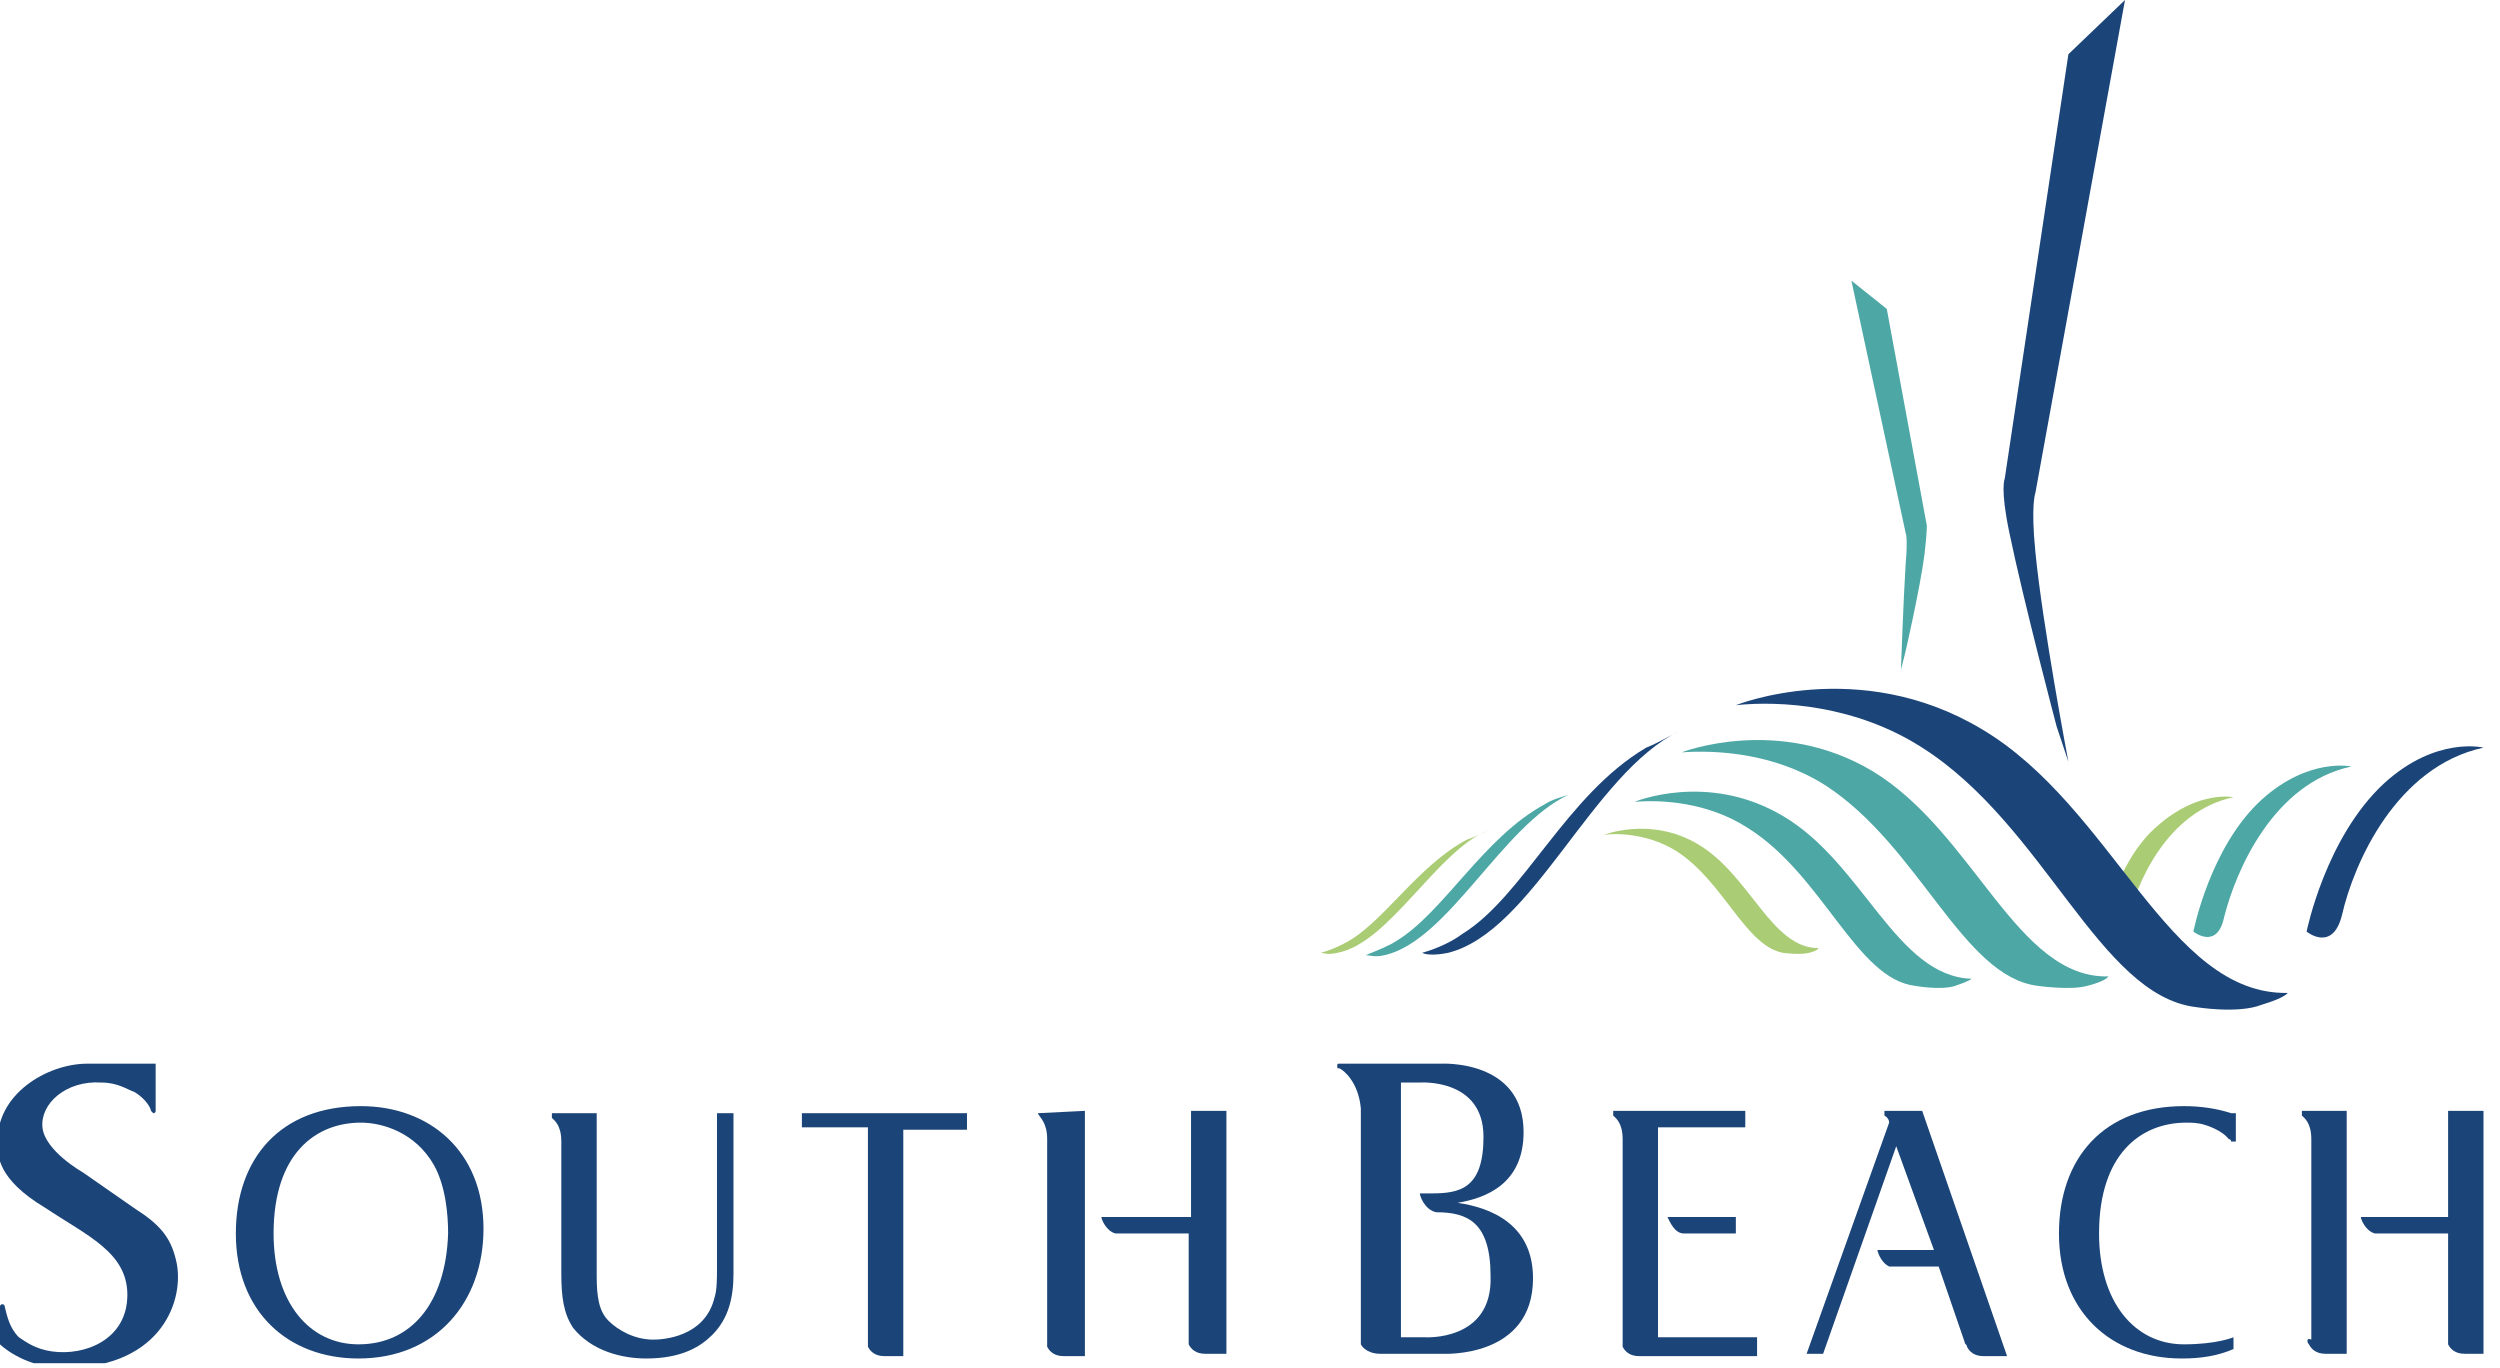 <svg width="106" height="58" viewBox="0 0 106 58" fill="none" xmlns="http://www.w3.org/2000/svg">
<g clip-path="url(#clip0)">
<path d="M7.5 53.6C7.3 52.6 6.9 52 5.8 51.3C4.8 50.6 3.5 49.7 3.5 49.7C3.5 49.7 1.9 48.8 1.8 47.8C1.7 46.8 2.8 45.8 4.3 45.9C5 45.9 5.4 46.2 5.7 46.3C6.2 46.6 6.4 47 6.4 47.1L6.5 47.2C6.6 47.2 6.6 47.1 6.6 47.1V45.1C6.6 45.1 5.5 45.1 3.7 45.1C2 45.1 -0.2 46.4 -0.1 48.5C-0.1 49 -0.1 50 1.9 51.2C3.7 52.4 5.4 53.1 5.4 54.9C5.4 56.8 3.6 57.5 2.2 57.3C1.5 57.2 1.1 56.9 0.8 56.7C0.4 56.3 0.3 55.8 0.2 55.4C0.2 55.3 0.1 55.3 0.1 55.3C-3.35276e-07 55.3 -3.35276e-07 55.4 -3.35276e-07 55.4V57C-3.35276e-07 57 0.9 57.9 2.5 58C6.7 58.1 7.8 55.3 7.5 53.6Z" fill="#1B4478"/>
<path d="M15.3 46.9C11.9 46.9 10 49.1 10 52.3C10 55.6 12.2 57.6 15.2 57.6C18.5 57.6 20.5 55.2 20.5 52.1C20.5 48.8 18.2 46.9 15.3 46.9ZM15.2 57C13.1 57 11.6 55.2 11.6 52.3C11.6 48.9 13.4 47.6 15.3 47.6C16.2 47.6 17.6 48 18.4 49.4C18.9 50.3 19 51.5 19 52.3C18.9 55.3 17.4 57 15.2 57Z" fill="#1B4478"/>
<path d="M50.3 51.6H46.7C46.7 51.7 46.9 52.2 47.3 52.3H50.4V56.8C50.4 56.9 50.4 56.9 50.4 57C50.5 57.2 50.7 57.4 51.1 57.4H52V47.1H50.5V51.6H50.3Z" fill="#1B4478"/>
<path d="M30.4 53.8C30.4 54.2 30.4 54.7 30.3 55C29.9 56.7 28.1 56.8 27.7 56.8C26.9 56.8 26.2 56.4 25.8 56C25.4 55.6 25.3 55 25.3 54.1V47.2H23.8H23.4C23.4 47.2 23.4 47.2 23.4 47.3V47.4C23.5 47.5 23.8 47.7 23.8 48.4V54C23.8 55 23.9 55.7 24.3 56.3C25.1 57.3 26.4 57.6 27.4 57.6C28.9 57.6 29.7 57.1 30.2 56.6C30.9 55.9 31.1 55 31.1 54C31.1 53.3 31.1 47.2 31.1 47.2H30.4V53.8Z" fill="#1B4478"/>
<path d="M34.1 47.8H36.8V56.8C36.8 56.8 36.8 56.9 36.8 57.1C36.9 57.3 37.1 57.5 37.5 57.5H38.3V47.9H41V47.2H34V47.8H34.1Z" fill="#1B4478"/>
<path d="M44 47.2C44.1 47.4 44.4 47.6 44.4 48.3V56.8C44.4 56.8 44.4 56.9 44.4 57.1C44.5 57.3 44.7 57.5 45.1 57.5H46V47.1L44 47.2C44 47.1 44 47.1 44 47.2Z" fill="#1B4478"/>
<path d="M97.9 57C98 57.2 98.2 57.4 98.6 57.4H99.5V47.1H97.6C97.6 47.1 97.6 47.1 97.6 47.2V47.3C97.7 47.4 98 47.6 98 48.3V56.8C97.8 56.7 97.8 56.9 97.9 57Z" fill="#1B4478"/>
<path d="M94.6 47.2C94 47 93.3 46.9 92.6 46.9C89.2 46.9 87.3 49.1 87.3 52.3C87.3 55.6 89.5 57.6 92.5 57.6C93.3 57.6 94 57.5 94.7 57.2V56.7C94.7 56.7 94 57 92.6 57C90.5 57 89 55.2 89 52.3C89 48.9 90.8 47.6 92.7 47.6C92.9 47.6 93.2 47.6 93.5 47.7C93.5 47.7 94.2 47.9 94.5 48.3C94.6 48.3 94.6 48.4 94.6 48.4C94.6 48.4 94.6 48.4 94.7 48.4H94.8V48V47.2H94.6Z" fill="#1B4478"/>
<path d="M103.7 51.6H100.1C100.1 51.7 100.3 52.2 100.7 52.3H103.8V56.8C103.8 56.9 103.8 56.9 103.8 57C103.9 57.2 104.1 57.4 104.5 57.4H105.4V47.1H103.8V51.6H103.7Z" fill="#1B4478"/>
<path d="M81.5 47.1H79.9C79.9 47.1 79.9 47.1 79.9 47.2V47.3C79.9 47.3 80.1 47.4 80.1 47.6L76.6 57.4H77.3L80.4 48.6L82 53H79.6C79.6 53 79.7 53.5 80.1 53.7H82.2L83.3 56.9C83.3 57 83.4 57 83.4 57.1C83.5 57.3 83.7 57.5 84.1 57.5H85.1L81.5 47.1Z" fill="#1B4478"/>
<path d="M74.4 56.7H70.3V47.8H74V47.1H68.8H68.4C68.4 47.1 68.4 47.1 68.4 47.2V47.3C68.5 47.4 68.8 47.6 68.8 48.3V56.9C68.8 57 68.8 57 68.8 57.1C68.9 57.3 69.1 57.5 69.5 57.5H70.4H74.5V56.7H74.4Z" fill="#1B4478"/>
<path d="M61.8 51C63 50.8 64.6 50.2 64.6 48C64.6 44.9 61.1 45.1 61.1 45.1H59.1H57.7H56.8C56.7 45.1 56.7 45.1 56.7 45.2C56.7 45.3 56.7 45.3 56.8 45.3C57 45.4 57.6 45.9 57.7 47C57.7 47.1 57.7 47.1 57.7 47.2V47.3V56.7C57.7 56.7 57.7 56.9 57.7 57C57.8 57.2 58.1 57.4 58.5 57.4H59H61.2C61.2 57.4 65 57.6 65 54.2C65 51.9 63.2 51.2 61.8 51ZM60.4 56.7H59.4V45.9H60.2C60.2 45.9 62.9 45.7 62.9 48.2C62.9 50.4 61.9 50.6 60.7 50.6H60.2C60.2 50.7 60.4 51.3 60.9 51.4C62.2 51.4 63.2 51.8 63.2 54.1C63.3 56.9 60.4 56.7 60.4 56.7Z" fill="#1B4478"/>
<path d="M71.4 52.3H73.6V51.6H70.7C70.8 51.8 71 52.3 71.4 52.3Z" fill="#1B4478"/>
<path d="M72 35.8C70 34.6 68 35.4 68 35.4C68.7 35.3 70 35.4 71.1 36.1C73.1 37.4 74 40.1 75.6 40.4C75.6 40.4 76.3 40.5 76.7 40.4C77.1 40.3 77.1 40.2 77.1 40.2C75.1 40.2 74.2 37.1 72 35.8Z" fill="#AACC74"/>
<path d="M75.6 34.6C72.4 32.7 69.3 34 69.3 34C70.4 33.9 72.4 34 74.1 35.1C77.3 37.1 78.7 41.5 81.2 41.8C81.2 41.8 82.3 42 82.9 41.8C83.5 41.6 83.6 41.5 83.6 41.5C80.4 41.4 79 36.6 75.6 34.6Z" fill="#4CA7A5"/>
<path d="M89.1 39.6C89.1 39.6 89.9 40.3 90.2 39.1C90.6 37.4 91.9 34.4 94.7 33.8C94.7 33.8 93.2 33.5 91.5 35C89.7 36.5 89.1 39.6 89.1 39.6Z" fill="#AACC74"/>
<path d="M79.4 32.7C75.4 30.3 71.3 31.9 71.3 31.9C72.7 31.8 75.2 31.9 77.4 33.3C81.4 35.9 83.2 41.4 86.4 41.8C86.4 41.8 87.8 42 88.5 41.8C89.3 41.6 89.4 41.4 89.4 41.4C85.5 41.5 83.7 35.3 79.4 32.7Z" fill="#4CA7A5"/>
<path d="M93 39.5C93 39.5 94 40.3 94.3 38.9C94.8 36.9 96.4 33.2 99.7 32.5C99.7 32.5 97.9 32.1 95.9 33.9C93.7 35.9 93 39.5 93 39.5Z" fill="#4CA7A5"/>
<path d="M84 30.9C78.8 27.8 73.6 29.9 73.6 29.9C75.5 29.7 78.7 29.9 81.5 31.7C86.7 35 89 42.2 93.1 42.7C93.1 42.7 94.9 43 95.9 42.6C96.9 42.3 97 42.1 97 42.1C91.9 42.2 89.6 34.2 84 30.9Z" fill="#1B4478"/>
<path d="M97.8 39.5C97.8 39.5 98.9 40.4 99.3 38.8C99.8 36.6 101.6 32.5 105.3 31.7C105.3 31.7 103.3 31.2 101.1 33.2C98.6 35.5 97.8 39.5 97.8 39.5Z" fill="#1B4478"/>
<path d="M87.2 30.8C87.2 30.8 85.8 25.5 85.2 22.6C84.8 20.7 85 20.3 85 20.3L87.7 2.3L90.1 0L86.3 20.9C86.3 20.9 86.1 21.4 86.3 23.4C86.6 26.5 87.7 32.3 87.7 32.3L87.2 30.8Z" fill="#1B4478"/>
<path d="M80.8 27.6C80.8 27.6 81.4 25 81.6 23.5C81.7 22.6 81.7 22.3 81.7 22.3L80 13.1L78.5 11.9L80.8 22.6C80.8 22.6 80.9 22.8 80.8 23.9C80.7 25.5 80.6 28.4 80.6 28.4L80.8 27.6Z" fill="#4CA7A5"/>
<path d="M69.8 31.7C66.4 33.7 64.6 38 62 39.6C61.6 39.9 61 40.2 60.3 40.4C60.5 40.5 60.9 40.5 61.4 40.4C65 39.5 67.5 32.8 71.2 31C70.8 31.2 70.3 31.5 69.8 31.7Z" fill="#1B4478"/>
<path d="M62.2 35.6C60.1 36.7 58.6 39.2 57 40C56.8 40.1 56.4 40.3 56 40.4C56.1 40.4 56.3 40.5 56.7 40.4C58.9 40 60.9 36.1 63.1 35.2C62.7 35.4 62.5 35.5 62.2 35.6Z" fill="#AACC74"/>
<path d="M65.5 34.1C62.9 35.5 61.2 38.7 59.2 39.9C58.9 40.1 58.4 40.3 57.9 40.5C58.1 40.5 58.3 40.6 58.7 40.5C61.4 39.9 63.7 35 66.5 33.7C66.2 33.8 65.8 33.9 65.5 34.1Z" fill="#4CA7A5"/>
</g>
<defs>
<clipPath id="clip0">
<rect width="105.3" height="57.8" fill="white"/>
</clipPath>
</defs>
</svg>
